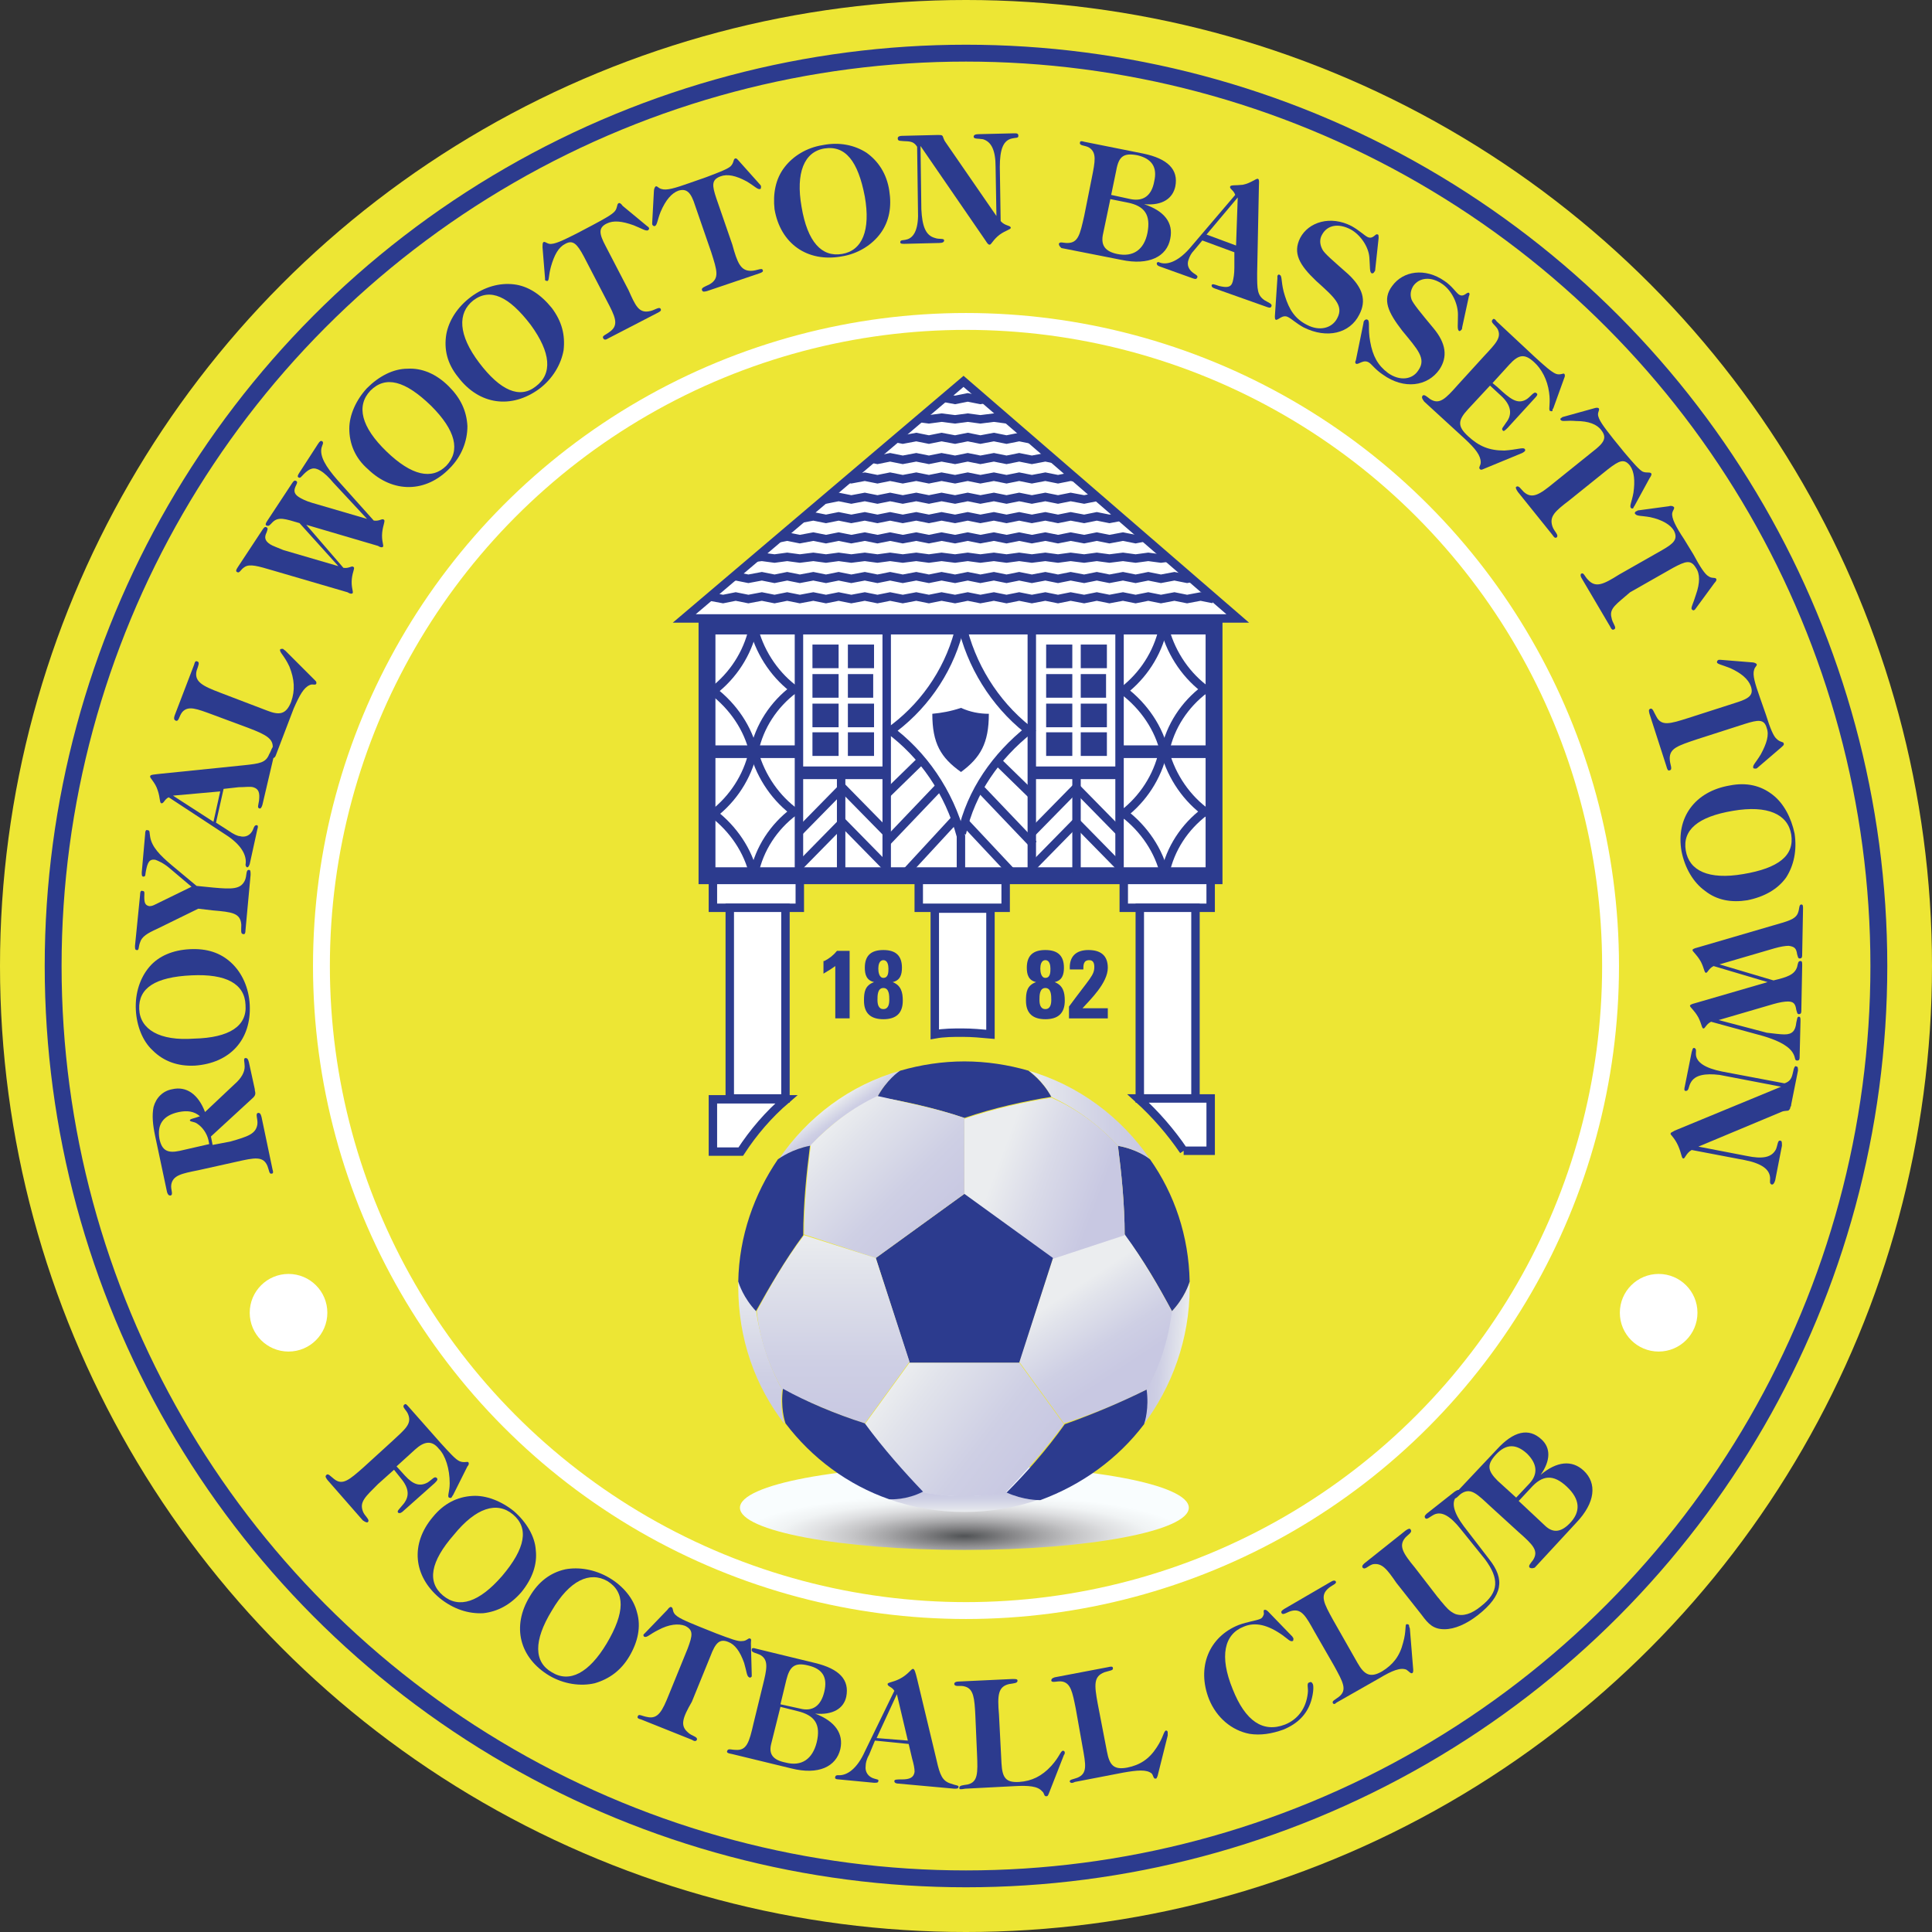 <svg enable-background="new 0 0 228.8 229.1" height="316" viewBox="0 0 316 316" width="316" xmlns="http://www.w3.org/2000/svg" xmlns:xlink="http://www.w3.org/1999/xlink"><rect x="0" y="0" width="316" height="316" fill="#333333" stroke="none"/><defs><radialGradient id="a" cx="67.097" cy="6735.705" gradientTransform="matrix(.861 0 0 .162 56.534 -909.121)" gradientUnits="userSpaceOnUse" r="30.85"><stop offset="0" stop-color="#515356"/><stop offset=".041" stop-color="#5b5d5f"/><stop offset=".19" stop-color="#818183"/><stop offset=".344" stop-color="#a5a5a7"/><stop offset=".499" stop-color="#c5c5c7"/><stop offset=".658" stop-color="#dedfe1"/><stop offset=".822" stop-color="#f0f3f4"/><stop offset="1" stop-color="#f9fdfe"/></radialGradient><linearGradient id="b"><stop offset="0" stop-color="#ebedef"/><stop offset=".197" stop-color="#e1e3eb"/><stop offset=".674" stop-color="#cecfe4"/><stop offset="1" stop-color="#c8c8e2"/></linearGradient><linearGradient id="c" gradientUnits="userSpaceOnUse" x1="114.285" x2="114.285" xlink:href="#b" y1="179.278" y2="176.813"/><linearGradient id="d" gradientUnits="userSpaceOnUse" x1="98.587" x2="100.052" xlink:href="#b" y1="130.877" y2="132.969"/><linearGradient id="e" gradientUnits="userSpaceOnUse" x1="90.297" x2="90.297" xlink:href="#b" y1="151.86" y2="168.796"/><linearGradient id="f" gradientUnits="userSpaceOnUse" x1="140.536" x2="136.117" xlink:href="#b" y1="160.487" y2="160.178"/><linearGradient id="g" gradientUnits="userSpaceOnUse" x1="126.585" x2="132.75" xlink:href="#b" y1="153.137" y2="162.472"/><linearGradient id="h" gradientUnits="userSpaceOnUse" x1="121.888" x2="136.317" xlink:href="#b" y1="132.134" y2="132.134"/><linearGradient id="i" gradientUnits="userSpaceOnUse" x1="118.522" x2="130.324" y1="137.268" y2="141.672"><stop offset="0" stop-color="#ebedef"/><stop offset=".445" stop-color="#d9dae8"/><stop offset="1" stop-color="#c8c8e2"/></linearGradient><linearGradient id="j" gradientUnits="userSpaceOnUse" x1="106.834" x2="121.734" xlink:href="#b" y1="162.697" y2="174.338"/><linearGradient id="k" gradientUnits="userSpaceOnUse" x1="98.562" x2="110.559" xlink:href="#b" y1="133.229" y2="145.226"/><linearGradient id="l" gradientUnits="userSpaceOnUse" x1="98.739" x2="98.739" xlink:href="#b" y1="146.349" y2="168.73"/><clipPath id="m"><use height="100%" overflow="visible" width="100%" xlink:href="#n"/></clipPath><path id="n" d="m146.7 73.3l-32.5-28.1-33.1 28.1z"/></defs><circle cx="158" cy="158" fill="#ede634" r="158"/><circle cx="158" cy="158" fill="none" r="149.307" stroke="#2c3b8e" stroke-miterlimit="10" stroke-width="2.76"/><g fill="#2c3b8e" transform="scale(1.38)"><path d="m30.5 133.3c.1-.7-.3-1.3.1-1.4.2 0 .3.1.4.5l1.3 6.2c.1.3.1.5-.1.5-.3.1-.3-.4-.5-.9-.5-1.2-1.5-1-3.7-.5l-4.5 1c-2 .4-3 .6-3.2 1.7-.1.6.3 1.2-.1 1.3-.2 0-.3-.1-.4-.4l-1.4-6.6c-.3-1.4-.4-2.5-.2-3.5.3-1.1 1.1-1.9 2.2-2.1 1.7-.4 3.1.6 3.9 2.7l3.5-3.3c.8-.7 1.2-1.4 1.2-2.1 0-.5-.2-1 .1-1 .2 0 .3.1.4.5l.7 3.2c0 .1 0 .1 0 .1.1.4.1.6-.2.9l-5 4.6.2 1 2.1-.4c2.1-.6 3-.9 3.2-2zm-5.8 1.8c-.2-.8-.7-1.5-1.3-1.9-.4-.3-.8-.2-.9-.4 0-.2.4-.2 1.2-.5-.7-.6-1.5-.7-2.5-.5-1.9.4-2.6 1.5-2.3 3.2.3 1.4 1 1.7 2.4 1.4l3.5-.8z"/><path d="m18.1 124.5c-1.2-1.1-1.9-2.9-2-4.8-.1-2 .5-3.8 1.6-5.1 1.1-1.3 2.8-2 4.8-2.1 2-.1 3.6.4 4.9 1.6 1.3 1.2 2.1 3 2.2 5 .2 4.1-2.3 6.9-6.5 7.2-2 .1-3.7-.5-5-1.8zm11-5.4c-.1-2.5-2.3-3.7-6.4-3.5-4.3.2-6.3 1.5-6.2 4 .1 2.4 2.4 3.8 6.5 3.5 4.2-.1 6.3-1.5 6.1-4z"/><path d="m29 104.4c.3-.6.1-1.3.5-1.3.2 0 .2.2.2.6l-.6 6.5c0 .4-.1.6-.3.5-.3 0-.2-.5-.2-1.1-.1-1.4-1.1-1.5-3.4-1.7l-1.7-.2-4.9 2.4c-1.1.5-1.8.9-2 1.6-.2.5-.1 1-.4.9-.2 0-.2-.2-.2-.5l.6-6c0-.4.1-.6.3-.5.3 0 .2.3.2.7 0 .7.1 1 .6 1.1.3 0 .5-.1.7-.2l4.3-2.1-2.6-2.2c-.7-.6-1.4-.9-1.7-1-.7-.1-.9.3-1.1 1.3-.1.4 0 .7-.3.7-.2 0-.2-.2-.2-.5l.4-4.5c0-.4.1-.6.3-.5.3 0 .2.3.3.8.2 1.2 1.2 2.2 2.5 3.3l3 2.5 2 .2c2.2.2 3.2.2 3.7-.8z"/><path d="m28.4 99.1c.7.2 1.3-.1 1.6-.8.1-.3.2-.5.4-.5.2 0 .2.2.1.5l-.9 4.1c-.1.3-.2.4-.3.4-.1 0-.2-.2-.2-.3.2-1.1-.5-2.4-2.4-3.6l-6.7-4.4c-.5.2-.6.8-.9.7-.2-.1-.1-.6-.4-1.5-.3-1-1-1.5-.9-1.7 0-.2.5-.2 1.3-.3l9.8-1c1.9-.2 2.6-.3 3-1.3.3-.5.3-.9.6-.9.2 0 .2.2.1.5l-1.5 6.4c-.1.3-.2.5-.4.4-.2-.1-.1-.3 0-.9.1-.9 0-1.4-.7-1.6-.4-.1-.9 0-1.7 0l-1.8.2-.9 4 1.4.9c.7.5 1.2.7 1.4.7zm-7.9-4.8l4.8 3.1.8-3.6z"/><path d="m32.3 89.8c-.3-.1-.1-.5 0-1 .2-1.2-.7-1.7-2.8-2.5l-4.3-1.6c-1.9-.7-2.9-1.1-3.6-.3-.4.5-.4 1.2-.8 1-.2-.1-.2-.3-.1-.6l2.3-6c .1-.4.2-.5.4-.4.3.1.1.5-.1 1.1-.3 1.3.7 1.8 2.8 2.6l5.5 2.1c1.5.6 2.3.5 2.9-1 .5-1.4.4-2.7-.2-4.2-.6-1.3-1.2-1.7-1.1-2 0-.1.2-.1.3-.1.1 0 .1.1.3.2l3.5 3.5c.2.2.2.2.2.4-.1.3-.4 0-.8.2-.7.3-1.2 1.2-1.9 2.8l-2.1 5.5c-.1.3-.3.4-.4.3z"/><path d="m38 55.8c-.8-.5-1.3-.3-2 .4-.3.3-.4.5-.6.4-.2-.1-.1-.3.1-.6l2.2-3.4c.2-.3.3-.4.5-.3.2.2 0 .4-.1.8-.2 1 .5 2.2 1.9 3.8l4.3 4.8c.7.1 1-.3 1.2-.1.2.1-.1.6-.2 1.5-.1 1 .2 1.5.1 1.7-.1.1-.3.1-.6-.1l-8.5-2.5 4.4 5.1c.7.1 1-.3 1.2-.1.2.1-.1.5-.2 1.4-.1 1 .2 1.5.1 1.7-.1.1-.3.1-.6-.1l-8.9-2.6c-1.7-.5-2.7-.8-3.3-.4-.5.3-.6.8-.9.6-.2-.1-.1-.3.1-.6l2.9-4.4c.2-.3.3-.4.5-.3.2.1.1.3 0 .6-.3.6-.2 1 .4 1.4.3.2.9.4 1.6.7l6.5 1.9-4.6-5.1c-1.7-.5-2.5-.8-3.2-.1-.3.3-.4.5-.7.4-.2-.1-.1-.3.1-.6l2.9-4.4c.2-.3.3-.4.5-.3.2.1.1.3 0 .5-.3.6-.3 1 .3 1.4.3.2.9.5 1.6.7l6.5 1.9-4-4.3c-.5-.6-1-1.1-1.5-1.4z"/><path d="m41.4 50.8c0-1.6.8-3.4 2.1-4.8 1.4-1.4 3.1-2.3 4.8-2.3 1.7-.1 3.4.6 4.9 2.1 1.4 1.4 2.1 2.9 2.2 4.7 0 1.8-.7 3.6-2.1 5-2.8 2.9-6.7 3-9.7.1-1.5-1.3-2.2-3-2.2-4.8zm11.5 4.4c1.7-1.8 1.1-4.2-1.8-7.1-3.1-3-5.4-3.6-7.2-1.8-1.7 1.8-1.1 4.3 1.9 7.2 3 2.9 5.4 3.4 7.1 1.7z"/><path d="m52.9 39.6c.3-1.6 1.3-3.2 2.9-4.4 1.6-1.2 3.4-1.7 5.1-1.5 1.7.2 3.2 1.2 4.5 2.8 1.2 1.6 1.6 3.2 1.4 5-.3 1.7-1.3 3.4-2.9 4.6-3.3 2.4-7.1 1.9-9.6-1.4-1.3-1.6-1.7-3.3-1.4-5.1zm10.6 6.2c2-1.5 1.8-4-.6-7.3-2.6-3.4-4.8-4.4-6.8-2.9-1.9 1.5-1.8 4.1.7 7.4 2.5 3.3 4.8 4.3 6.7 2.8z"/><path d="m76.9 36.9c.7-.1 1.2-.6 1.4-.3.1.2 0 .3-.4.5l-5.8 3c-.3.2-.5.2-.6 0-.2-.3.3-.4.8-.8 1.1-.8.6-1.8-.4-3.7l-2.7-5.2c-.8-1.5-1.3-2-2.2-1.5-.8.4-1.3 1.3-1.7 2.7-.3 1.1-.2 1.6-.4 1.7-.1 0-.2 0-.3-.1 0 0 0-.1 0-.2l-.3-3.7c0-.3 0-.5.1-.6.2-.1.3.1.7.2.6.1 1.6-.4 3.2-1.2l1.9-1c1.5-.8 2.4-1.3 2.7-1.7.3-.4.2-.8.4-.9.1-.1.3 0 .5.3l2.9 2.4c.1.1.2.1.2.2.1.1 0 .2-.1.3-.3.1-.7-.2-1.7-.6-1.4-.5-2.4-.6-3.2-.2-1 .5-.9 1.2-.1 2.7l2.7 5.2c.8 1.8 1.2 2.7 2.4 2.5z"/><path d="m89 32.1c.7 0 1.3-.4 1.4-.1.1.2-.1.3-.4.4l-6.2 2.1c-.4.1-.5.1-.6-.1-.1-.3.3-.4.9-.7 1.2-.7.9-1.6.2-3.8l-1.9-5.5c-.5-1.6-1-2.1-2-1.8-.8.3-1.5 1.1-2.1 2.5-.4 1-.4 1.6-.7 1.7-.1 0-.2 0-.3-.2 0 0 0-.1 0-.2l.2-3.7c0-.3.1-.5.2-.6.2-.1.3.2.7.3.6.2 1.6-.1 3.3-.7l2-.7c1.6-.6 2.6-1 2.9-1.3.4-.4.3-.8.5-.9.2-.1.3.1.5.3l2.5 2.8c.1.1.1.2.1.2 0 .1 0 .3-.1.3-.3.1-.6-.3-1.6-.9-1.3-.7-2.3-.9-3.1-.6-1.1.4-1 1.1-.5 2.6l1.9 5.5c.6 2.2 1 3.1 2.2 3.1z"/><path d="m93 19.8c1-1.3 2.6-2.3 4.5-2.6 2-.4 3.8 0 5.2.9 1.4 1 2.4 2.5 2.7 4.5.3 1.9 0 3.6-1 5-1 1.4-2.7 2.5-4.7 2.8-4 .7-7.2-1.5-7.9-5.6-.2-1.8.1-3.6 1.2-5zm6.8 10.3c2.4-.4 3.4-2.8 2.7-6.8-.8-4.2-2.3-6.1-4.8-5.7-2.4.4-3.4 2.9-2.7 6.9.7 4.2 2.4 6 4.8 5.6z"/><path d="m110.8 28.2c.5.2 1.1 0 1.1.3 0 .2-.2.3-.6.3l-4.1.1c-.3 0-.5 0-.5-.2 0-.3.4-.2.7-.3 1-.2 1.5-1.4 1.4-3.5l-.1-7.5c-.5-.8-1.1-.6-1.9-.7-.3 0-.4-.1-.4-.3 0-.2.2-.3.5-.3l4.1-.1c.1 0 .2 0 .3 0 .2 0 .3 0 .4.1.1.1.1.4.4.8l6 8.7-.1-5.8c0-2-.5-3-1.5-3.3-.6-.1-1.1 0-1.1-.3 0-.2.2-.3.6-.3l4.2-.1c.3 0 .5 0 .5.3 0 .3-.3.2-.7.3-1.1.2-1.5 1.3-1.5 3.4l.1 6.4c.5.6 1.2.5 1.2.8 0 .2-.6.3-1.3.8-.8.6-1 1.2-1.2 1.2-.2 0-.3-.2-.5-.5l-7.7-11.2.1 7.5c.1 2 .5 3.1 1.6 3.4z"/><path d="m125.5 28.9c.1-.3.5-.1 1-.1 1.3 0 1.5-1 2-3.2l.9-4.5c.4-2 .6-3-.3-3.6-.5-.3-1.2-.2-1.1-.6 0-.2.2-.2.5-.1l7 1.4c2.9.6 4.2 1.9 3.8 3.9-.3 1.4-1.5 2.3-3.7 2.1 2.4.8 3.5 2.2 3.1 4.1-.4 2.1-2.5 3.2-5.8 2.5l-7.1-1.4c-.2-.2-.3-.3-.3-.5zm5.2-1c-.2 1.2.3 1.9 1.7 2.2 1.9.4 3.2-.5 3.6-2.5.4-2.1-.3-3.2-2.4-3.6l-2-.4zm3.3-4.3c1.5.3 2.5-.4 2.8-2.1.4-1.7-.3-2.7-2-3.1-1.6-.3-2.2.1-2.5 1.8l-.6 2.9z"/><path d="m140.9 30.7c-.3.7 0 1.3.6 1.7.3.2.5.3.4.5-.1.2-.2.2-.5.1l-3.9-1.4c-.3-.1-.4-.2-.4-.4 0-.1.2-.2.3-.1 1 .4 2.4-.2 3.8-1.9l5.2-6.1c-.2-.6-.7-.7-.6-1 .1-.2.6-.1 1.5-.2 1-.2 1.6-.8 1.8-.7.2.1.1.5.1 1.3l-.2 9.9c0 1.9 0 2.6.9 3.2.5.3.9.4.8.7-.1.2-.2.2-.5.1l-6.2-2.2c-.3-.1-.4-.2-.4-.4.1-.2.3-.1.9.1.9.2 1.4.2 1.6-.5.1-.4.2-.9.2-1.7v-1.8l-3.8-1.4-1 1.2c-.3.3-.5.7-.6 1zm5.8-7.3l-3.7 4.4 3.5 1.3z"/><path d="m162.9 32.2c-.1.2-.2.2-.3.2-.3-.1-.2-.7-.3-1.9-.1-1.3-1.1-2.7-2.2-3.3-1.5-.8-2.8-.5-3.4.6-.3.5-.3 1.1 0 1.7.2.5 1.3 1.4 3.1 3 1.7 1.6 2.2 3.1 1.3 4.8-1.1 2.2-3.8 2.9-6.6 1.5-.9-.5-1.4-1-1.8-1.2-.7-.4-1.2.4-1.5.3-.1-.1-.1-.2-.1-.4l.3-4.5c0-.2 0-.3 0-.3.1-.2.2-.2.3-.1.3.1.1 1 .6 2.5.5 1.6 1.2 2.7 2.6 3.4 1.5.8 3 .4 3.6-.8.8-1.5-.4-2.5-2.5-4.4-2-1.9-2.8-3.3-1.9-5.1 1-1.9 3.6-2.7 6.1-1.4.9.5 1.5 1.1 1.9 1.3.7.3.9-.5 1.2-.3.1 0 .1.2.1.4l-.4 3.7c0 .1 0 .2-.1.3z"/><path d="m173.2 39.1c-.1.1-.2.2-.3.1-.2-.2-.1-.7-.1-1.9 0-1.3-.7-2.8-1.8-3.6-1.4-1-2.8-.8-3.5.2-.3.5-.4 1-.2 1.6.2.5 1.1 1.6 2.6 3.4 1.5 1.8 1.7 3.4.7 4.9-1.4 2-4.2 2.4-6.7.6-.9-.6-1.3-1.2-1.6-1.4-.7-.5-1.3.3-1.6.1-.1-.1-.1-.2 0-.4l.9-4.4c0-.2.1-.3.1-.3.1-.1.2-.2.4-.1.3.2 0 1 .3 2.6.3 1.7.9 2.8 2.1 3.7 1.4 1 2.9.8 3.6-.3 1-1.4-.1-2.5-1.9-4.7-1.7-2.2-2.4-3.7-1.2-5.3 1.3-1.8 3.9-2.2 6.2-.6.9.6 1.3 1.3 1.7 1.6.6.4.9-.3 1.2-.2.1.1.1.2 0 .4l-.8 3.7c0 .1 0 .2-.1.3z"/><path d="m168.6 46.9c.2-.2.5.1.9.4 1.1.7 1.8 0 3.3-1.7l3.1-3.4c1.4-1.5 2.1-2.2 1.6-3.2-.3-.5-.9-.8-.6-1.1.1-.2.3-.1.5.2l4.5 4.2c1.2 1.1 2 1.8 2.5 2 .5.2.9-.1 1 0 .1.1.1.3 0 .5l-1.3 3.6c-.1.1-.1.2-.1.3-.1.1-.2 0-.3 0-.2-.2.1-.9-.1-2.2-.2-1.5-.9-2.8-1.8-3.6-1.1-1-1.8-.9-2.9.3l-2 2.2.6.5c1.5 1.4 2.3 2 3.3 1.5.6-.3 1-1.1 1.3-.8.2.1.1.3-.2.6l-3.2 3.5c-.3.3-.5.5-.6.3-.2-.2.1-.4.4-.9.8-1 .6-2.1-.6-3.2l-1.3-1.2-2.6 2.8c-1.2 1.3-1.3 2 0 3.2 1.3 1.2 2.5 1.7 4.3 1.7 1.5-.1 2.2-.4 2.4-.2.1.1.1.2 0 .3 0 0-.1.1-.3.2l-4.6 1.9c-.2.1-.3.1-.4 0-.2-.2.1-.4.1-.8 0-.8-.6-1.6-1.9-2.8l-4.8-4.4c-.3-.4-.3-.5-.2-.7z"/><path d="m184 62.4c.2.6.8 1 .5 1.3-.2.1-.3 0-.5-.3l-4.1-5.1c-.2-.3-.3-.5-.2-.6.3-.2.5.2.9.6 1 .9 1.9.3 3.6-1.1l4.6-3.7c1.3-1 1.7-1.6 1-2.5-.5-.7-1.5-1.1-3-1.1-1.1-.1-1.6.1-1.8-.1-.1-.1-.1-.2.1-.3 0 0 .1-.1.2-.1l3.6-1c .3-.1.5-.1.6 0 .1.2-.1.4-.1.7 0 .6.7 1.5 1.8 2.9l1.3 1.6c1.1 1.3 1.8 2.1 2.2 2.3.5.2.8 0 1 .2.1.1 0 .3-.2.6l-1.8 3.3c-.1.1-.1.2-.1.2-.1.1-.2.1-.3 0-.2-.2.1-.7.3-1.8.2-1.4.1-2.5-.4-3.2-.7-.9-1.3-.6-2.6.4l-4.6 3.7c-1.7 1.3-2.4 1.9-2 3.1z"/><path d="m191 73.2c.1.7.7 1.2.3 1.4-.2.1-.3 0-.5-.4l-3.3-5.6c-.2-.3-.2-.5-.1-.6.3-.2.4.3.8.7.9 1 1.8.6 3.7-.6l5.1-2.9c1.4-.8 1.9-1.3 1.4-2.3-.4-.7-1.4-1.3-2.8-1.6-1.1-.2-1.6-.1-1.8-.4-.1-.1 0-.2.1-.3 0 0 .1 0 .2-.1l3.7-.5c.3-.1.5 0 .6.1.1.2-.1.3-.2.7-.1.6.4 1.6 1.4 3.1l1.1 1.8c.8 1.5 1.4 2.4 1.8 2.6.4.3.8.1.9.3.1.1 0 .3-.2.5l-2.2 3c-.1.1-.1.2-.2.2-.1.1-.2 0-.3-.1-.1-.2.2-.7.5-1.7.5-1.4.5-2.5 0-3.2-.6-1-1.2-.8-2.7 0l-5.1 2.9c-1.6 1.4-2.5 1.9-2.2 3z"/><path d="m197.9 89.9c0 .7.4 1.3 0 1.4-.2.1-.3-.1-.4-.5l-2-6.2c-.1-.4-.1-.5.1-.6.3-.1.4.4.7.9.6 1.2 1.6.9 3.8.2l5.6-1.8c1.6-.5 2.2-.9 1.8-2-.3-.8-1.1-1.5-2.4-2.1-1-.4-1.6-.5-1.6-.7 0-.1 0-.2.2-.3 0 0 .1 0 .2 0l3.7.3c.3 0 .5.1.6.2.1.2-.2.3-.3.7-.2.6.1 1.6.7 3.3l.7 2c .5 1.6.9 2.6 1.3 2.9.4.4.8.3.8.5.1.2-.1.3-.3.5l-2.8 2.4c-.1.1-.2.1-.2.1-.1 0-.3 0-.3-.1-.1-.3.3-.6.9-1.6.7-1.3 1-2.3.7-3.1-.3-1.1-1-1-2.6-.5l-5.6 1.8c-2.4.8-3.3 1.1-3.3 2.3z"/><path d="m210.1 94.2c1.3 1 2.2 2.7 2.6 4.6.3 2-.1 3.8-1 5.2-1 1.4-2.6 2.3-4.6 2.7-1.9.3-3.6 0-5-1.1-1.4-1-2.4-2.7-2.8-4.7-.7-4 1.6-7.1 5.7-7.8 2-.4 3.7 0 5.1 1.1zm-10.3 6.6c.4 2.4 2.7 3.5 6.8 2.8 4.2-.7 6.1-2.2 5.7-4.7-.4-2.4-2.8-3.5-6.9-2.8-4.2.7-6 2.3-5.6 4.7z"/><path d="m211.5 122.6c.9 0 1.3-.4 1.4-1.4.1-.4.1-.7.3-.7.2 0 .2.2.2.5l-.1 4.1c0 .4 0 .6-.3.6-.3 0-.2-.3-.4-.7-.4-.9-1.6-1.6-3.6-2.2l-6.2-1.7c-.6.3-.7.8-.9.8-.2 0-.2-.5-.6-1.3-.5-.9-1-1.2-1-1.4 0-.1.2-.2.6-.3l8.6-2.5-6.4-1.9c-.6.3-.7.8-.9.8-.2 0-.2-.5-.6-1.3-.5-.9-1-1.2-1-1.4 0-.1.2-.2.6-.3l8.9-2.6c1.7-.5 2.7-.7 3-1.5.2-.5.1-1 .4-1 .2 0 .2.2.2.5l-.1 5.3c0 .4 0 .6-.3.6-.2 0-.2-.2-.3-.5-.1-.7-.3-.9-1-1-.4 0-1 .1-1.7.3l-6.5 1.9 6.4 1.9c1.7-.4 2.5-.7 2.8-1.6.1-.4.1-.7.4-.7.2 0 .2.2.2.5l-.1 5.2c0 .4 0 .6-.3.6-.2 0-.2-.2-.3-.5-.1-.7-.3-1-1-1-.4 0-1 .1-1.7.3l-6.5 1.9 5.7 1.5c.9.1 1.6.2 2.1.2z"/><path d="m200.4 128.3c-.3.5-.2 1-.6 1-.2 0-.2-.2-.1-.6l.8-4c .1-.3.1-.5.3-.5.3.1.2.4.2.7 0 1 1.1 1.7 3.1 2.1l7.4 1.4c.9-.3.9-.9 1.1-1.7.1-.3.2-.4.3-.3.2 0 .2.2.2.5l-.8 4c0 .1 0 .2-.1.3 0 .2-.1.3-.2.4-.1.1-.5 0-.9.2l-9.8 4.1 5.7 1.1c1.9.4 3 .2 3.5-.8.2-.5.2-1.1.5-1 .2 0 .2.2.2.6l-.8 4.1c-.1.3-.2.5-.4.5-.3-.1-.2-.4-.2-.7 0-1.1-1-1.8-3-2.2l-6.3-1.2c-.7.4-.8 1.1-1 1-.2 0-.2-.6-.6-1.5-.4-.9-.9-1.3-.9-1.4 0-.2.2-.2.5-.4l12.6-5.2-7.3-1.4c-1.7-.2-2.9 0-3.4.9z"/><path d="m43 179.1c.2.6.9 1 .6 1.3-.1.1-.3 0-.6-.2l-4.2-4.8c-.2-.3-.3-.4-.1-.6.2-.2.5.2.9.5 1 .8 1.8.1 3.5-1.4l3.4-3.1c1.5-1.4 2.3-2 1.9-3.1-.2-.6-.8-.9-.5-1.2.2-.2.3 0 .5.2l3.8 4.3c1.1 1.2 1.8 2 2.3 2.2.5.2.9 0 1 .1.1.1.1.3-.1.5l-1.7 3.4c-.1.1-.1.2-.2.3-.1.1-.2 0-.3 0-.2-.2.1-.7.1-1.7 0-1.7-.5-3.3-1.3-4.1-.8-1-1.7-.9-2.8.1l-2.2 2 1 1.1c1 1.1 1.8 1.3 2.7.8.6-.4.8-.8 1.1-.5.1.2 0 .3-.3.6l-3.6 3.2c-.3.3-.5.4-.7.3-.2-.2.1-.4.5-.9.9-1 .8-2-.2-3.2l-.8-1-1.9 1.7c-1.5 1.5-2.2 2.1-1.8 3.2z"/><path d="m56 177.3c1.6-.1 3.4.6 4.9 1.8 1.5 1.3 2.5 3 2.6 4.6.2 1.7-.4 3.4-1.7 5-1.3 1.5-2.8 2.3-4.5 2.5-1.8.1-3.6-.5-5.2-1.8-3.1-2.6-3.5-6.4-.8-9.6 1.3-1.6 2.9-2.4 4.7-2.5zm-3.5 11.8c1.9 1.6 4.3.8 7-2.3 2.8-3.3 3.2-5.7 1.3-7.3-1.9-1.6-4.4-.8-7 2.4-2.8 3.2-3.2 5.6-1.3 7.2z"/><path d="m67 186c1.6-.3 3.5 0 5.2 1 1.7 1 2.9 2.5 3.3 4.1.5 1.7.1 3.5-.9 5.2-1 1.7-2.4 2.7-4.1 3.2-1.7.4-3.7.1-5.4-.9-3.5-2.1-4.5-5.8-2.3-9.4 1-1.7 2.4-2.8 4.2-3.2zm-1.6 12.2c2.1 1.3 4.4.1 6.5-3.4 2.2-3.7 2.2-6.1.1-7.4-2.1-1.2-4.5-.1-6.6 3.5-2.2 3.6-2.1 6.1 0 7.3z"/><path d="m81.5 205.3c.5.5 1.2.5 1.1.9-.1.2-.3.2-.6 0l-6-2.4c-.4-.1-.5-.2-.4-.4.1-.3.5 0 1.1.1 1.3.3 1.8-.7 2.6-2.7l2.2-5.4c.6-1.6.7-2.2-.3-2.7-.8-.3-1.9-.2-3.2.5-1 .5-1.3.9-1.6.8-.1 0-.2-.2-.1-.3 0 0 .1-.1.2-.2l2.6-2.7c.2-.3.4-.4.5-.3.2.1.1.4.3.7.3.5 1.3.9 3 1.6l2 .8c1.6.6 2.6 1 3.1.9.5 0 .7-.4.9-.3.2.1.1.2.1.6l.1 3.7c0 .1 0 .2 0 .2-.1.1-.2.2-.3.1-.3-.1-.3-.7-.6-1.7-.5-1.4-1.1-2.2-1.9-2.5-1-.4-1.5.1-2.1 1.7l-2.2 5.4c-1.1 1.9-1.4 2.8-.5 3.6z"/><path d="m86.2 207.5c.1-.3.5-.1 1-.1 1.3.1 1.6-.9 2.1-3.1l1.1-4.5c.5-2 .7-3-.2-3.6-.5-.3-1.2-.3-1.1-.7 0-.2.2-.2.5-.1l7 1.7c2.9.7 4.1 2 3.7 4-.3 1.4-1.6 2.2-3.7 2 2.4.9 3.4 2.4 3 4.2-.5 2.1-2.6 3.1-5.8 2.3l-7-1.7c-.6-.1-.7-.2-.6-.4zm5.2-.8c-.3 1.2.2 1.9 1.7 2.2 1.9.5 3.2-.4 3.7-2.4.5-2.1-.2-3.2-2.3-3.7l-2-.5zm3.4-4.2c1.5.4 2.5-.3 2.9-2 .4-1.7-.2-2.7-1.9-3.1-1.6-.4-2.2.1-2.6 1.7l-.7 2.9z"/><path d="m102.6 209.3c-.1.7.3 1.3 1 1.5.3.1.6.1.5.3 0 .2-.2.2-.5.2l-4.2-.4c-.3 0-.5-.1-.4-.3 0-.1.1-.2.3-.2 1.1.1 2.3-.8 3.2-2.8l3.5-7.2c-.3-.5-.8-.5-.8-.8 0-.2.6-.2 1.4-.6 1-.5 1.4-1.2 1.6-1.2.2 0 .3.4.5 1.2l2.3 9.6c.4 1.8.7 2.5 1.7 2.8.5.2 1 .2.9.4 0 .2-.2.2-.5.2l-6.6-.6c-.3 0-.5-.1-.5-.3 0-.2.3-.2.9-.2.9 0 1.4-.2 1.5-.9 0-.4-.1-.9-.3-1.6l-.4-1.7-4-.4-.7 1.7c-.3.5-.4 1-.4 1.3zm3.7-8.5l-2.4 5.2 3.7.3z"/><path d="m113.7 211.9c0-.3.4-.3 1-.4 1.2-.3 1.2-1.3 1.1-3.6l-.2-4.6c-.1-2-.2-3.1-1.2-3.4-.6-.2-1.2.1-1.3-.3 0-.2.2-.3.5-.3l6.4-.3c.4 0 .6 0 .6.2 0 .3-.4.3-1 .4-1.3.3-1.4 1.3-1.2 3.6l.3 5.8c.1 1.7.5 2.3 2.1 2.2 1.5-.1 2.7-.7 3.8-1.9 1-1.1 1.1-1.8 1.4-1.8.1 0 .2.1.2.2 0 .1 0 .2-.1.3l-1.8 4.6c-.1.2-.1.3-.3.3-.3 0-.2-.4-.5-.6-.5-.6-1.6-.7-3.3-.6l-5.8.3c-.6.1-.7.1-.7-.1z"/><path d="m126.8 211.2c-.1-.3.4-.3.9-.5 1.2-.5 1-1.5.6-3.7l-.8-4.5c-.4-2-.6-3-1.6-3.2-.6-.1-1.2.2-1.3-.1 0-.2.1-.3.4-.4l6.3-1.2c.4-.1.6-.1.6.1.1.3-.4.3-1 .5-1.3.5-1.2 1.5-.8 3.7l1.1 5.7c.3 1.6.8 2.2 2.4 1.9 1.5-.3 2.6-1 3.5-2.4.8-1.2.8-1.9 1.1-2 .1 0 .2.1.2.2 0 .1 0 .2 0 .4l-1.2 4.8c-.1.2-.1.3-.2.3-.3.1-.3-.4-.5-.6-.6-.5-1.7-.4-3.4-.1l-5.7 1.1c-.4.2-.5.1-.6 0z"/><path d="m153.2 194c0 .1.1.1.1.2 0 .1 0 .3-.1.3-.3.1-.5-.2-1.2-.7-1.7-1.2-3.2-1.6-4.6-1-2.3.9-2.9 3.5-1.3 7.4 1.5 3.8 3.6 5.2 6.2 4.2 1.5-.6 2.5-1.9 2.7-3.7.1-.7-.2-1.2.2-1.3.2-.1.3 0 .4.2.1.2.1 1-.2 2-.5 1.6-1.6 2.7-3.3 3.4-1.4.5-2.7.7-4 .5-2.1-.4-3.9-1.9-4.8-4.1-1.5-3.8 0-7.4 3.5-8.8 1.1-.4 2-.5 2.5-.7.3-.1.4-.3.5-.6 0-.2-.1-.5.1-.5.1 0 .2 0 .4.2z"/><path d="m158 201.9c-.2-.3.2-.4.7-.8 1-.8.5-1.7-.6-3.7l-2.3-4c-1-1.8-1.5-2.7-2.6-2.5-.6.1-1.1.6-1.3.3-.1-.2 0-.3.3-.5l5.5-3.2c.3-.2.5-.2.6-.1.2.3-.3.4-.8.8-1.1.9-.6 1.8.5 3.8l2.9 5.1c.8 1.4 1.5 1.8 2.9 1 1.3-.8 2.1-1.8 2.5-3.4.4-1.4.2-2.1.4-2.2.1 0 .2 0 .3.1 0 0 0 .2.1.4l.4 4.9c0 .2 0 .3-.1.4-.2.1-.4-.2-.7-.4-.7-.3-1.7.1-3.2 1l-5.1 2.9c-.2.2-.3.2-.4.1z"/><path d="m162.7 185.4c-.6.2-.9.7-1.2.4-.1-.2 0-.3.2-.5l4.9-3.9c.3-.2.5-.3.6-.1.2.3-.2.5-.6.9-.9 1-.3 1.9 1.1 3.6l2.7 3.5c.2.2.3.4.5.6.5.6.9 1.1 1.6 1.4.9.3 1.9 0 3-.9 2.2-1.7 2.2-3.3.5-5.6l-2.9-3.6c-1.2-1.5-2.2-2.1-3.1-1.7-.6.3-.9.7-1.1.4-.1-.2 0-.3.2-.5l3.3-2.6c.3-.2.5-.3.6-.1.2.2-.1.4-.4.7-.6.7-.3 1.9.9 3.5l3 3.9c1.9 2.4 1.6 4.3-1.3 6.6-1.4 1.1-2.8 1.7-4 1.7-1.3 0-1.9-.6-2.7-1.7l-3-3.8c-1.1-1.6-1.7-2.4-2.8-2.2z"/><path d="m181.3 185.8c-.2-.2.1-.5.4-.9.7-1.1 0-1.8-1.7-3.3l-3.4-3.1c-1.5-1.4-2.2-2.1-3.2-1.6-.6.3-.8.9-1.1.6-.2-.1-.1-.3.2-.5l4.9-5.2c2-2.2 3.8-2.6 5.3-1.2 1.1 1 1.1 2.5-.1 4.2 1.9-1.6 3.7-1.8 5.1-.5 1.6 1.5 1.4 3.8-.9 6.2l-4.9 5.3c-.3.1-.4.1-.6 0zm0-10c1-1.1.9-2.3-.3-3.5-1.3-1.2-2.5-1.2-3.7.1-1.1 1.2-1 1.9.2 3.1l2.2 2zm1.9 5.1c.9.8 1.8.7 2.8-.3 1.4-1.4 1.3-2.9-.3-4.4-1.6-1.5-2.9-1.4-4.3.2l-1.4 1.5z"/></g><circle cx="158" cy="158" fill="none" r="105.425" stroke="#fff" stroke-miterlimit="10" stroke-width="2.76"/><g transform="scale(1.38)"><ellipse cx="114.3" cy="178.7" fill="url(#a)" rx="26.6" ry="5"/><path d="m123.2 177.7c0 .1 0 .1 0 0-2.8 1-5.8 1.5-8.9 1.5-3.1 0-6.1-.5-8.9-1.5 0 0 0 0 0 0 .3 0 2 0 4-.9 3.2.7 6.5.7 9.8 0l0 0c2 1 3.7 1 4 .9z" fill="url(#c)"/><path d="m106.7 126.9c0 0 0 0 0 0-.2.2-1.6 1.1-2.7 3.1-3 1.4-5.7 3.3-7.9 5.8l0 0c-2.2.4-3.5 1.4-3.8 1.6 3.4-5 8.4-8.8 14.4-10.5z" fill="url(#d)"/><path d="m92.7 164.7l0 0c-.3 2.2.2 3.8.3 4.1-3.5-4.5-5.5-10.1-5.5-16.3 0-.2 0-.5 0-.7.1.3.6 1.9 2.1 3.5.5 3.3 1.5 6.5 3.1 9.4z" fill="url(#e)"/><path d="m141 151.9c0 .2 0 .4 0 .7 0 6.1-2.1 11.8-5.5 16.3.1-.3.6-1.9.3-4.1 1.6-2.9 2.6-6 3-9.3l0 0c1.6-1.7 2.1-3.3 2.2-3.6z" fill="url(#f)"/><path d="m141 151.9c-.1.3-.6 1.9-2.1 3.5l0 0c-1.5-2.8-3.3-6-5.6-9 0-3.7-.4-7.5-.8-10.6 2.2.4 3.6 1.4 3.8 1.6 2.9 4.1 4.6 9.1 4.7 14.5z" fill="#2c3b8e"/><path d="m138.9 155.4l0 0c-.4 3.3-1.4 6.5-3 9.3-2.8 1.4-6.3 2.9-9.8 4l-5.3-7.3 4-12.3 8.5-2.8c2.2 3 4.1 6.3 5.6 9.1z" fill="url(#g)"/><path d="m135.9 164.7c.3 2.2-.2 3.8-.3 4.1-3.1 4.1-7.4 7.2-12.3 9 0 0 0 0 0 0-.3 0-2 0-4-.9 2.2-2.2 4.7-5 6.9-8.1 3.4-1.2 6.9-2.7 9.7-4.1z" fill="#2c3b8e"/><path d="m136.3 137.4c-.2-.2-1.6-1.2-3.8-1.6-2.2-2.4-4.9-4.4-7.9-5.8l0 0c-1.1-2-2.5-3-2.7-3.1 0 0 0 0 0 0 5.9 1.7 11 5.5 14.4 10.5z" fill="url(#h)"/><path d="m132.5 135.8c.4 3.1.8 6.9.8 10.6l-8.5 2.8-10.5-7.6v-9c3.5-1.2 7.2-2 10.3-2.5l0 0c3 1.3 5.7 3.3 7.9 5.7z" fill="url(#i)"/><path d="m120.8 161.5l5.3 7.3c-2.2 3-4.7 5.8-6.9 8.1l0 0c-3.3.6-6.6.6-9.8 0-2.2-2.2-4.7-5-6.9-8.1l5.3-7.3z" fill="url(#j)"/><path d="m114.3 141.5l10.5 7.6-4 12.4h-13l-4-12.4z" fill="#2c3b8e"/><path d="m121.9 126.9c.2.2 1.6 1.1 2.7 3.1-3.1.5-6.8 1.3-10.3 2.5-3.5-1.2-7.2-2-10.3-2.5 1.1-2 2.5-3 2.7-3.1 0 0 0 0 0 0 2.4-.7 5-1.1 7.6-1.1 2.6 0 5.2.4 7.6 1.1 0 0 0 0 0 0z" fill="#2c3b8e"/><path d="m114.3 132.5v9l-10.5 7.6-8.5-2.8c0-3.7.4-7.5.8-10.6l0 0 0 0c2.3-2.4 4.9-4.4 7.9-5.8 3 .7 6.8 1.4 10.3 2.6z" fill="url(#k)"/><path d="m103.8 149.1l4 12.3-5.3 7.3c-3.6-1.1-7-2.7-9.8-4l0 0c-1.6-2.9-2.7-6.1-3-9.3 1.5-2.8 3.3-6 5.6-9z" fill="url(#l)"/><path d="m102.5 168.7c2.2 3 4.7 5.8 6.9 8.1-2 1-3.7.9-4 .9 0 0 0 0 0 0 0 0 0 0 0 0-4.9-1.7-9.2-4.9-12.3-9-.1-.3-.6-1.9-.3-4.1 2.7 1.5 6.2 3 9.7 4.1z" fill="#2c3b8e"/><path d="m96 135.8l0 0c-.4 3.1-.8 6.9-.8 10.6-2.2 3-4.1 6.3-5.6 9-1.5-1.6-2-3.2-2.1-3.5.1-5.4 1.9-10.4 4.7-14.5.3-.2 1.7-1.2 3.8-1.6z" fill="#2c3b8e"/></g><circle cx="271.291" cy="214.714" fill="#fff" r="6.348"/><circle cx="47.193" cy="214.714" fill="#fff" r="6.348"/><path d="m116.603 143.097h14.213v5.382h-14.213z" fill="#fff" stroke="#2c3b8e" stroke-miterlimit="10" stroke-width="1.38"/><path d="m119.362 148.479h9.107v31.186h-9.107z" fill="#fff" stroke="#2c3b8e" stroke-miterlimit="10" stroke-width="1.38"/><path d="m150.272 143.097h14.213v5.382h-14.213z" fill="#fff" stroke="#2c3b8e" stroke-miterlimit="10" stroke-width="1.38"/><path d="m183.804 143.097h14.213v5.382h-14.213z" fill="#fff" stroke="#2c3b8e" stroke-miterlimit="10" stroke-width="1.38"/><path d="m186.426 148.479h9.107v31.186h-9.107z" fill="#fff" stroke="#2c3b8e" stroke-miterlimit="10" stroke-width="1.38"/><path d="m115.637 102.39h82.933v40.845h-82.933z" fill="#fff" stroke="#2c3b8e" stroke-miterlimit="10" stroke-width="2.76"/><path d="m130.678 102.252v40.845" fill="none" stroke="#2c3b8e" stroke-miterlimit="10" stroke-width="1.38"/><path d="m137.577 126.124v16.973" fill="none" stroke="#2c3b8e" stroke-miterlimit="10" stroke-width="1.38"/><path d="m176.077 126.124v16.973" fill="none" stroke="#2c3b8e" stroke-miterlimit="10" stroke-width="1.38"/><path d="m183.114 102.252v40.845" fill="none" stroke="#2c3b8e" stroke-miterlimit="10" stroke-width="1.38"/><path d="m168.763 102.252v40.845" fill="none" stroke="#2c3b8e" stroke-miterlimit="10" stroke-width="1.38"/><path d="m145.029 102.252v40.845" fill="none" stroke="#2c3b8e" stroke-miterlimit="10" stroke-width="1.38"/><path d="m116.465 122.95h14.075" fill="none" stroke="#2c3b8e" stroke-miterlimit="10" stroke-width="2.07"/><path d="m130.678 126.4h14.075" fill="none" stroke="#2c3b8e" stroke-miterlimit="10" stroke-width="2.07"/><path d="m168.901 126.4h14.075" fill="none" stroke="#2c3b8e" stroke-miterlimit="10" stroke-width="2.07"/><path d="m183.666 122.95h14.075" fill="none" stroke="#2c3b8e" stroke-miterlimit="10" stroke-width="2.07"/><g fill="none" stroke="#2c3b8e" stroke-miterlimit="10" transform="scale(1.38)"><path d="m84.1 81.6c2.4 1.7 4.3 4.2 5.1 7.1"/><path d="m94.1 81.7c-2.4 1.8-4.1 4.4-4.7 7.3"/><path d="m84.1 82.2c2.4-1.7 4.2-4.2 5-7.1"/><path d="m94.4 81.9c-2.4-1.7-4.2-4.3-5-7.2"/></g><path d="m145.305 119.224c5.658 4.14 9.935 10.349 11.867 17.525v5.52" fill="none" stroke="#2c3b8e" stroke-miterlimit="10" stroke-width="1.38"/><path d="m168.349 119.362c-5.382 4.278-9.521 10.073-11.039 16.973" fill="none" stroke="#2c3b8e" stroke-miterlimit="10" stroke-width="1.38"/><path d="m145.305 119.776c5.52-3.864 9.659-9.659 11.453-16.283" fill="none" stroke="#2c3b8e" stroke-miterlimit="10" stroke-width="1.38"/><path d="m169.039 120.052c-5.52-4.002-9.659-10.073-11.453-16.835" fill="none" stroke="#2c3b8e" stroke-miterlimit="10" stroke-width="1.38"/><g fill="none" stroke="#2c3b8e" stroke-miterlimit="10" transform="scale(1.38)"><path d="m84.1 96.1c2.4 1.7 4.3 4.2 5.1 7.1"/><path d="m94.1 96.2c-2.4 1.8-4.1 4.4-4.7 7.3"/><path d="m84.1 96.8c2.4-1.7 4.2-4.2 5-7.1"/><path d="m94.4 96.4c-2.4-1.7-4.2-4.3-5-7.2"/></g><g fill="none" stroke="#2c3b8e" stroke-miterlimit="10" transform="scale(1.38)"><path d="m132.8 81.6c2.4 1.7 4.3 4.2 5.1 7.1"/><path d="m142.8 81.7c-2.4 1.8-4.1 4.4-4.7 7.3"/><path d="m132.7 82.2c2.4-1.7 4.2-4.2 5-7.1"/><path d="m143.1 81.9c-2.4-1.7-4.2-4.3-5-7.2"/></g><g fill="none" stroke="#2c3b8e" stroke-miterlimit="10" transform="scale(1.38)"><path d="m132.8 96.1c2.4 1.7 4.3 4.2 5.1 7.1"/><path d="m142.8 96.2c-2.4 1.8-4.1 4.4-4.7 7.3"/><path d="m132.7 96.8c2.4-1.7 4.2-4.2 5-7.1"/><path d="m143.1 96.4c-2.4-1.7-4.2-4.3-5-7.2"/></g><path d="m163.244 124.606l5.658 5.52" fill="none" stroke="#2c3b8e" stroke-miterlimit="10" stroke-width="1.38"/><path d="m160.484 129.16l8.555 8.969" fill="none" stroke="#2c3b8e" stroke-miterlimit="10" stroke-width="1.38"/><path d="m175.939 128.746l7.314 7.452" fill="none" stroke="#2c3b8e" stroke-miterlimit="10" stroke-width="1.38"/><path d="m175.939 134.404l7.314 7.452" fill="none" stroke="#2c3b8e" stroke-miterlimit="10" stroke-width="1.38"/><g fill="none" stroke="#2c3b8e" stroke-miterlimit="10" transform="scale(1.38)"><path d="m127.6 93.3l-5.3 5.4"/><path d="m127.6 97.4l-5.3 5.4"/></g><g fill="none" stroke="#2c3b8e" stroke-miterlimit="10" transform="scale(1.38)"><path d="m99.9 93.3l-5.3 5.4"/><path d="m99.9 97.4l-5.3 5.4"/></g><path d="m137.715 128.746l7.314 7.452" fill="none" stroke="#2c3b8e" stroke-miterlimit="10" stroke-width="1.38"/><path d="m137.715 134.404l7.314 7.452" fill="none" stroke="#2c3b8e" stroke-miterlimit="10" stroke-width="1.38"/><path d="m157.724 134.404l8.279 8.831" fill="none" stroke="#2c3b8e" stroke-miterlimit="10" stroke-width="1.38"/><g fill="none" stroke="#2c3b8e" stroke-miterlimit="10" transform="scale(1.38)"><path d="m109.2 90.1l-4.1 4"/><path d="m111.2 93.4l-6.2 6.5"/><path d="m113.2 97.1l-6 6.5"/></g><path clip-rule="evenodd" d="m110.5 84.6c0 3.5 1 5.2 3.4 6.9 2.3-1.7 3.3-3.4 3.3-6.9-1.1 0-2.2-.2-3.3-.7-1.2.4-2.3.6-3.4.7z" fill="#2c3b8e" fill-rule="evenodd" transform="scale(1.38)"/><path clip-rule="evenodd" d="m132.886 105.425h4.278v3.864h-4.278z" fill="#2c3b8e" fill-rule="evenodd"/><path clip-rule="evenodd" d="m138.681 105.425h4.278v3.864h-4.278z" fill="#2c3b8e" fill-rule="evenodd"/><path clip-rule="evenodd" d="m132.886 110.255h4.278v3.864h-4.278z" fill="#2c3b8e" fill-rule="evenodd"/><path clip-rule="evenodd" d="m138.681 110.255h4.14v3.864h-4.14z" fill="#2c3b8e" fill-rule="evenodd"/><path clip-rule="evenodd" d="m132.886 115.085h4.278v3.864h-4.278z" fill="#2c3b8e" fill-rule="evenodd"/><path clip-rule="evenodd" d="m138.681 115.085h4.278v3.864h-4.278z" fill="#2c3b8e" fill-rule="evenodd"/><path clip-rule="evenodd" d="m132.886 119.776h4.278v3.864h-4.278z" fill="#2c3b8e" fill-rule="evenodd"/><path clip-rule="evenodd" d="m138.681 119.776h4.278v3.864h-4.278z" fill="#2c3b8e" fill-rule="evenodd"/><path clip-rule="evenodd" d="m171.109 105.425h4.278v3.864h-4.278z" fill="#2c3b8e" fill-rule="evenodd"/><path clip-rule="evenodd" d="m176.767 105.425h4.278v3.864h-4.278z" fill="#2c3b8e" fill-rule="evenodd"/><path clip-rule="evenodd" d="m171.109 110.255h4.278v3.864h-4.278z" fill="#2c3b8e" fill-rule="evenodd"/><path clip-rule="evenodd" d="m176.767 110.255h4.14v3.864h-4.14z" fill="#2c3b8e" fill-rule="evenodd"/><path clip-rule="evenodd" d="m171.109 115.085h4.278v3.864h-4.278z" fill="#2c3b8e" fill-rule="evenodd"/><path clip-rule="evenodd" d="m176.767 115.085h4.278v3.864h-4.278z" fill="#2c3b8e" fill-rule="evenodd"/><path clip-rule="evenodd" d="m171.109 119.776h4.278v3.864h-4.278z" fill="#2c3b8e" fill-rule="evenodd"/><path clip-rule="evenodd" d="m176.767 119.776h4.278v3.864h-4.278z" fill="#2c3b8e" fill-rule="evenodd"/><g transform="scale(1.38)"><use fill="#fff" height="100%" overflow="visible" width="100%" xlink:href="#n"/><g clip-path="url(#m)"><path d="m84.1 70.7l1.6.3 1.5-.3 1.5.3 1.6-.3 1.5.3 1.5-.3 1.5.3 1.6-.3 1.5.3 1.5-.3 1.5.3 1.6-.3 1.5.3 1.5-.3 1.5.3 1.6-.3 1.5.3 1.5-.3 1.6.3 1.5-.3 1.5.3 1.6-.3 1.5.3 1.5-.3 1.5.3 1.6-.3 1.5.3 1.5-.3 1.6.3 1.5-.3 1.5.3 1.6-.3 1.5.3 1.5-.3 1.5.3 1.6-.3 1.5.3 1.6-.3 1.5.3" fill="#fff"/><path d="m84.1 70.7l1.6.3 1.5-.3 1.5.3 1.6-.3 1.5.3 1.5-.3 1.5.3 1.6-.3 1.5.3 1.5-.3 1.5.3 1.6-.3 1.5.3 1.5-.3 1.5.3 1.6-.3 1.5.3 1.5-.3 1.6.3 1.5-.3 1.5.3 1.6-.3 1.5.3 1.5-.3 1.5.3 1.6-.3 1.5.3 1.5-.3 1.6.3 1.5-.3 1.5.3 1.6-.3 1.5.3 1.5-.3 1.5.3 1.6-.3 1.5.3 1.6-.3 1.5.3" fill="none" stroke="#2c3b8e" stroke-miterlimit="10"/></g><g clip-path="url(#m)"><path d="m84.1 68.3l1.6.3 1.5-.3 1.5.3 1.6-.3 1.5.3 1.5-.3 1.5.3 1.6-.3 1.5.3 1.5-.3 1.5.3 1.6-.3 1.5.3 1.5-.3 1.5.3 1.6-.3 1.5.3 1.5-.3 1.6.3 1.5-.3 1.5.3 1.6-.3 1.5.3 1.5-.3 1.5.3 1.6-.3 1.5.3 1.5-.3 1.6.3 1.5-.3 1.5.3 1.6-.3 1.5.3 1.5-.3 1.5.3 1.6-.3 1.5.3 1.6-.3 1.5.3" fill="#fff"/><path d="m84.1 68.3l1.6.3 1.5-.3 1.5.3 1.6-.3 1.5.3 1.5-.3 1.5.3 1.6-.3 1.5.3 1.5-.3 1.5.3 1.6-.3 1.5.3 1.5-.3 1.5.3 1.6-.3 1.5.3 1.5-.3 1.6.3 1.5-.3 1.5.3 1.6-.3 1.5.3 1.5-.3 1.5.3 1.6-.3 1.5.3 1.5-.3 1.6.3 1.5-.3 1.5.3 1.6-.3 1.5.3 1.5-.3 1.5.3 1.6-.3 1.5.3 1.6-.3 1.5.3" fill="none" stroke="#2c3b8e" stroke-miterlimit="10"/></g><g clip-path="url(#m)"><path d="m84.1 66l1.6.2 1.5-.2 1.5.2 1.6-.2 1.5.2 1.5-.2 1.5.2 1.6-.2 1.5.2 1.5-.2 1.5.2 1.6-.2 1.5.2 1.5-.2 1.5.2 1.6-.2 1.5.2 1.5-.2 1.6.2 1.5-.2 1.5.2 1.6-.2 1.5.2 1.5-.2 1.5.2 1.6-.2 1.5.2 1.5-.2 1.6.2 1.5-.2 1.5.2 1.6-.2 1.5.2 1.5-.2 1.5.2 1.6-.2 1.5.2 1.6-.2 1.5.2" fill="#fff"/><path d="m84.1 66l1.6.2 1.5-.2 1.5.2 1.6-.2 1.5.2 1.5-.2 1.5.2 1.6-.2 1.5.2 1.5-.2 1.5.2 1.6-.2 1.5.2 1.5-.2 1.5.2 1.6-.2 1.5.2 1.5-.2 1.6.2 1.5-.2 1.5.2 1.6-.2 1.5.2 1.5-.2 1.5.2 1.6-.2 1.5.2 1.5-.2 1.6.2 1.5-.2 1.5.2 1.6-.2 1.5.2 1.5-.2 1.5.2 1.6-.2 1.5.2 1.6-.2 1.5.2" fill="none" stroke="#2c3b8e" stroke-miterlimit="10"/></g><g clip-path="url(#m)"><path d="m84.1 63.6l1.6.3 1.5-.3 1.5.3 1.6-.3 1.5.3 1.5-.3 1.5.3 1.6-.3 1.5.3 1.5-.3 1.5.3 1.6-.3 1.5.3 1.5-.3 1.5.3 1.6-.3 1.5.3 1.5-.3 1.6.3 1.5-.3 1.5.3 1.6-.3 1.5.3 1.5-.3 1.5.3 1.6-.3 1.5.3 1.5-.3 1.6.3 1.5-.3 1.5.3 1.6-.3 1.5.3 1.5-.3 1.5.3 1.6-.3 1.5.3 1.6-.3 1.5.3" fill="#fff"/><path d="m84.1 63.6l1.6.3 1.5-.3 1.5.3 1.6-.3 1.5.3 1.5-.3 1.5.3 1.6-.3 1.5.3 1.5-.3 1.5.3 1.6-.3 1.5.3 1.5-.3 1.5.3 1.6-.3 1.5.3 1.5-.3 1.6.3 1.5-.3 1.5.3 1.6-.3 1.5.3 1.5-.3 1.5.3 1.6-.3 1.5.3 1.5-.3 1.6.3 1.5-.3 1.5.3 1.6-.3 1.5.3 1.5-.3 1.5.3 1.6-.3 1.5.3 1.6-.3 1.5.3" fill="none" stroke="#2c3b8e" stroke-miterlimit="10"/></g><g clip-path="url(#m)"><path d="m84.1 61.2l1.6.3 1.5-.3 1.5.3 1.6-.3 1.5.3 1.5-.3 1.5.3 1.6-.3 1.5.3 1.5-.3 1.5.3 1.6-.3 1.5.3 1.5-.3 1.5.3 1.6-.3 1.5.3 1.5-.3 1.6.3 1.5-.3 1.5.3 1.6-.3 1.5.3 1.5-.3 1.5.3 1.6-.3 1.5.3 1.5-.3 1.6.3 1.5-.3 1.5.3 1.6-.3 1.5.3 1.5-.3 1.5.3 1.6-.3 1.5.3 1.6-.3 1.5.3" fill="#fff"/><path d="m84.1 61.2l1.6.3 1.5-.3 1.5.3 1.6-.3 1.5.3 1.5-.3 1.5.3 1.6-.3 1.5.3 1.5-.3 1.5.3 1.6-.3 1.5.3 1.5-.3 1.5.3 1.6-.3 1.5.3 1.5-.3 1.6.3 1.5-.3 1.5.3 1.6-.3 1.5.3 1.5-.3 1.5.3 1.6-.3 1.5.3 1.5-.3 1.6.3 1.5-.3 1.5.3 1.6-.3 1.5.3 1.5-.3 1.5.3 1.6-.3 1.5.3 1.6-.3 1.5.3" fill="none" stroke="#2c3b8e" stroke-miterlimit="10"/></g><g clip-path="url(#m)"><path d="m84.1 58.9l1.6.3 1.5-.3 1.5.3 1.6-.3 1.5.3 1.5-.3 1.5.3 1.6-.3 1.5.3 1.5-.3 1.5.3 1.6-.3 1.5.3 1.5-.3 1.5.3 1.6-.3 1.5.3 1.5-.3 1.6.3 1.5-.3 1.5.3 1.6-.3 1.5.3 1.5-.3 1.5.3 1.6-.3 1.5.3 1.5-.3 1.6.3 1.5-.3 1.5.3 1.6-.3 1.5.3 1.5-.3 1.5.3 1.6-.3 1.5.3 1.6-.3 1.5.3" fill="#fff"/><path d="m84.1 58.9l1.6.3 1.5-.3 1.5.3 1.6-.3 1.5.3 1.5-.3 1.5.3 1.6-.3 1.5.3 1.5-.3 1.5.3 1.6-.3 1.5.3 1.5-.3 1.5.3 1.6-.3 1.5.3 1.5-.3 1.6.3 1.5-.3 1.5.3 1.6-.3 1.5.3 1.5-.3 1.5.3 1.6-.3 1.5.3 1.5-.3 1.6.3 1.5-.3 1.5.3 1.6-.3 1.5.3 1.5-.3 1.5.3 1.6-.3 1.5.3 1.6-.3 1.5.3" fill="none" stroke="#2c3b8e" stroke-miterlimit="10"/></g><g clip-path="url(#m)"><path d="m84.1 56.5l1.6.3 1.5-.3 1.5.3 1.6-.3 1.5.3 1.5-.3 1.5.3 1.6-.3 1.5.3 1.5-.3 1.5.3 1.6-.3 1.5.3 1.5-.3 1.5.3 1.6-.3 1.5.3 1.5-.3 1.6.3 1.5-.3 1.5.3 1.6-.3 1.5.3 1.5-.3 1.5.3 1.6-.3 1.5.3 1.5-.3 1.6.3 1.5-.3 1.5.3 1.6-.3 1.5.3 1.5-.3 1.5.3 1.6-.3 1.5.3 1.6-.3 1.5.3" fill="#fff"/><path d="m84.1 56.5l1.6.3 1.5-.3 1.5.3 1.6-.3 1.5.3 1.5-.3 1.5.3 1.6-.3 1.5.3 1.5-.3 1.5.3 1.6-.3 1.5.3 1.5-.3 1.5.3 1.6-.3 1.5.3 1.5-.3 1.6.3 1.5-.3 1.5.3 1.6-.3 1.5.3 1.5-.3 1.5.3 1.6-.3 1.5.3 1.5-.3 1.6.3 1.5-.3 1.5.3 1.6-.3 1.5.3 1.5-.3 1.5.3 1.6-.3 1.5.3 1.6-.3 1.5.3" fill="none" stroke="#2c3b8e" stroke-miterlimit="10"/></g><g clip-path="url(#m)"><path d="m84.1 54.2l1.6.3 1.5-.3 1.5.3 1.6-.3 1.5.3 1.5-.3 1.5.3 1.6-.3 1.5.3 1.5-.3 1.5.3 1.6-.3 1.5.3 1.5-.3 1.5.3 1.6-.3 1.5.3 1.5-.3 1.6.3 1.5-.3 1.5.3 1.6-.3 1.5.3 1.5-.3 1.5.3 1.6-.3 1.5.3 1.5-.3 1.6.3 1.5-.3 1.5.3 1.6-.3 1.5.3 1.5-.3 1.5.3 1.6-.3 1.5.3 1.6-.3 1.5.3" fill="#fff"/><path d="m84.1 54.2l1.6.3 1.5-.3 1.5.3 1.6-.3 1.5.3 1.5-.3 1.5.3 1.6-.3 1.5.3 1.5-.3 1.5.3 1.6-.3 1.5.3 1.5-.3 1.5.3 1.6-.3 1.5.3 1.5-.3 1.6.3 1.5-.3 1.5.3 1.6-.3 1.5.3 1.5-.3 1.5.3 1.6-.3 1.5.3 1.5-.3 1.6.3 1.5-.3 1.5.3 1.6-.3 1.5.3 1.5-.3 1.5.3 1.6-.3 1.5.3 1.6-.3 1.5.3" fill="none" stroke="#2c3b8e" stroke-miterlimit="10"/></g><g clip-path="url(#m)"><path d="m84.1 51.8l1.6.3 1.5-.3 1.5.3 1.6-.3 1.5.3 1.5-.3 1.5.3 1.6-.3 1.5.3 1.5-.3 1.5.3 1.6-.3 1.5.3 1.5-.3 1.5.3 1.6-.3 1.5.3 1.5-.3 1.6.3 1.5-.3 1.5.3 1.6-.3 1.5.3 1.5-.3 1.5.3 1.6-.3 1.5.3 1.5-.3 1.6.3 1.5-.3 1.5.3 1.6-.3 1.5.3 1.5-.3 1.5.3 1.6-.3 1.5.3 1.6-.3 1.5.3" fill="#fff"/><path d="m84.1 51.8l1.6.3 1.5-.3 1.5.3 1.6-.3 1.5.3 1.5-.3 1.5.3 1.6-.3 1.5.3 1.5-.3 1.5.3 1.6-.3 1.5.3 1.5-.3 1.5.3 1.6-.3 1.5.3 1.5-.3 1.6.3 1.5-.3 1.5.3 1.6-.3 1.5.3 1.5-.3 1.5.3 1.6-.3 1.5.3 1.5-.3 1.6.3 1.5-.3 1.5.3 1.6-.3 1.5.3 1.5-.3 1.5.3 1.6-.3 1.5.3 1.6-.3 1.5.3" fill="none" stroke="#2c3b8e" stroke-miterlimit="10"/></g><g clip-path="url(#m)"><path d="m84.1 49.5l1.6.2 1.5-.2 1.5.2 1.6-.2 1.5.2 1.5-.2 1.5.2 1.6-.2 1.5.2 1.5-.2 1.5.2 1.6-.2 1.5.2 1.5-.2 1.5.2 1.6-.2 1.5.2 1.5-.2 1.6.2 1.5-.2 1.5.2 1.6-.2 1.5.2 1.5-.2 1.5.2 1.6-.2 1.5.2 1.5-.2 1.6.2 1.5-.2 1.5.2 1.6-.2 1.5.2 1.5-.2 1.5.2 1.6-.2 1.5.2 1.6-.2 1.5.2" fill="#fff"/><path d="m84.1 49.5l1.6.2 1.5-.2 1.5.2 1.6-.2 1.5.2 1.5-.2 1.5.2 1.6-.2 1.5.2 1.5-.2 1.5.2 1.6-.2 1.5.2 1.5-.2 1.5.2 1.6-.2 1.5.2 1.5-.2 1.6.2 1.5-.2 1.5.2 1.6-.2 1.5.2 1.5-.2 1.5.2 1.6-.2 1.5.2 1.5-.2 1.6.2 1.5-.2 1.5.2 1.6-.2 1.5.2 1.5-.2 1.5.2 1.6-.2 1.5.2 1.6-.2 1.5.2" fill="none" stroke="#2c3b8e" stroke-miterlimit="10"/></g><g clip-path="url(#m)"><path d="m84.1 47.1l1.6.3 1.5-.3 1.5.3 1.6-.3 1.5.3 1.5-.3 1.5.3 1.6-.3 1.5.3 1.5-.3 1.5.3 1.6-.3 1.5.3 1.5-.3 1.5.3 1.6-.3 1.5.3 1.5-.3 1.6.3 1.5-.3 1.5.3 1.6-.3 1.5.3 1.5-.3 1.5.3 1.6-.3 1.5.3 1.5-.3 1.6.3 1.5-.3 1.5.3 1.6-.3 1.5.3 1.5-.3 1.5.3 1.6-.3 1.5.3 1.6-.3 1.5.3" fill="#fff"/><path d="m84.1 47.1l1.6.3 1.5-.3 1.5.3 1.6-.3 1.5.3 1.5-.3 1.5.3 1.6-.3 1.5.3 1.5-.3 1.5.3 1.6-.3 1.5.3 1.5-.3 1.5.3 1.6-.3 1.5.3 1.5-.3 1.6.3 1.5-.3 1.5.3 1.6-.3 1.5.3 1.5-.3 1.5.3 1.6-.3 1.5.3 1.5-.3 1.6.3 1.5-.3 1.5.3 1.6-.3 1.5.3 1.5-.3 1.5.3 1.6-.3 1.5.3 1.6-.3 1.5.3" fill="none" stroke="#2c3b8e" stroke-miterlimit="10"/></g><use fill="none" height="100%" overflow="visible" stroke="#2c3b8e" stroke-miterlimit="10" width="100%" xlink:href="#n"/></g><path d="m193.602 188.22h4.416v-8.555h-11.867c2.898 2.622 5.382 5.52 7.452 8.555z" fill="#fff" stroke="#2c3b8e" stroke-miterlimit="10" stroke-width="1.38"/><path d="m157.448 168.901c1.518 0 3.036.138 4.554.276v-20.561h-9.107v20.561c1.518-.276 3.036-.276 4.554-.276z" fill="#fff" stroke="#2c3b8e" stroke-miterlimit="10" stroke-width="1.38"/><path d="m128.608 179.803h-12.005v8.555h4.554c2.07-3.174 4.554-6.072 7.452-8.555z" fill="#fff" stroke="#2c3b8e" stroke-miterlimit="10" stroke-width="1.38"/><g fill="#2c3b8e" transform="scale(1.38)"><path d="m97.7 113.9c.6-.3 1.1-.7 1.5-1.2h1.5v8h-1.7v-6.2c-.4.3-.9.6-1.4.9v-1.5z"/><path d="m102.4 118.6c0-1 .1-1.8 1.2-2.2l0 0c-.9-.2-1.1-.9-1.1-1.7 0-1.5.8-2.1 2.2-2.1 1.5 0 2.2.7 2.2 2.1 0 .8-.2 1.5-1.1 1.7l0 0c1 .4 1.2 1.2 1.2 2.2 0 1.5-.8 2.2-2.3 2.2-1.5 0-2.3-.7-2.3-2.2zm1.6-.1c0 .5.1 1.1.7 1.1.6 0 .7-.6.7-1.1 0-.5 0-1.4-.7-1.4-.7 0-.7.9-.7 1.4zm.1-3.7c0 .4.1 1.1.6 1.1.6 0 .6-.7.6-1.1 0-.4-.1-1-.6-1-.5 0-.6.6-.6 1z"/></g><g fill="#2c3b8e" transform="scale(1.38)"><path d="m121.6 118.6c0-1 .1-1.8 1.2-2.2l0 0c-.9-.2-1.1-.9-1.1-1.7 0-1.5.8-2.1 2.2-2.1 1.5 0 2.2.7 2.2 2.1 0 .8-.2 1.5-1.1 1.7l0 0c1 .4 1.2 1.2 1.2 2.2 0 1.5-.8 2.2-2.3 2.2-1.5 0-2.3-.7-2.3-2.2zm1.6-.1c0 .5.1 1.1.7 1.1.6 0 .7-.6.7-1.1 0-.5 0-1.4-.7-1.4-.7 0-.7.9-.7 1.4zm.1-3.7c0 .4.1 1.1.6 1.1.6 0 .6-.7.6-1.1 0-.4-.1-1-.6-1-.5 0-.6.6-.6 1z"/><path d="m126.7 120.7v-1.4c2.5-3.4 3-3.7 3-4.7 0-.4-.1-.8-.6-.8-.7 0-.7.6-.7 1.1h-1.6c-.1-1.5.7-2.3 2.2-2.3 1.4 0 2.3.6 2.3 2.1 0 1.8-2.1 3.8-3 4.8h3v1.2z"/></g></svg>